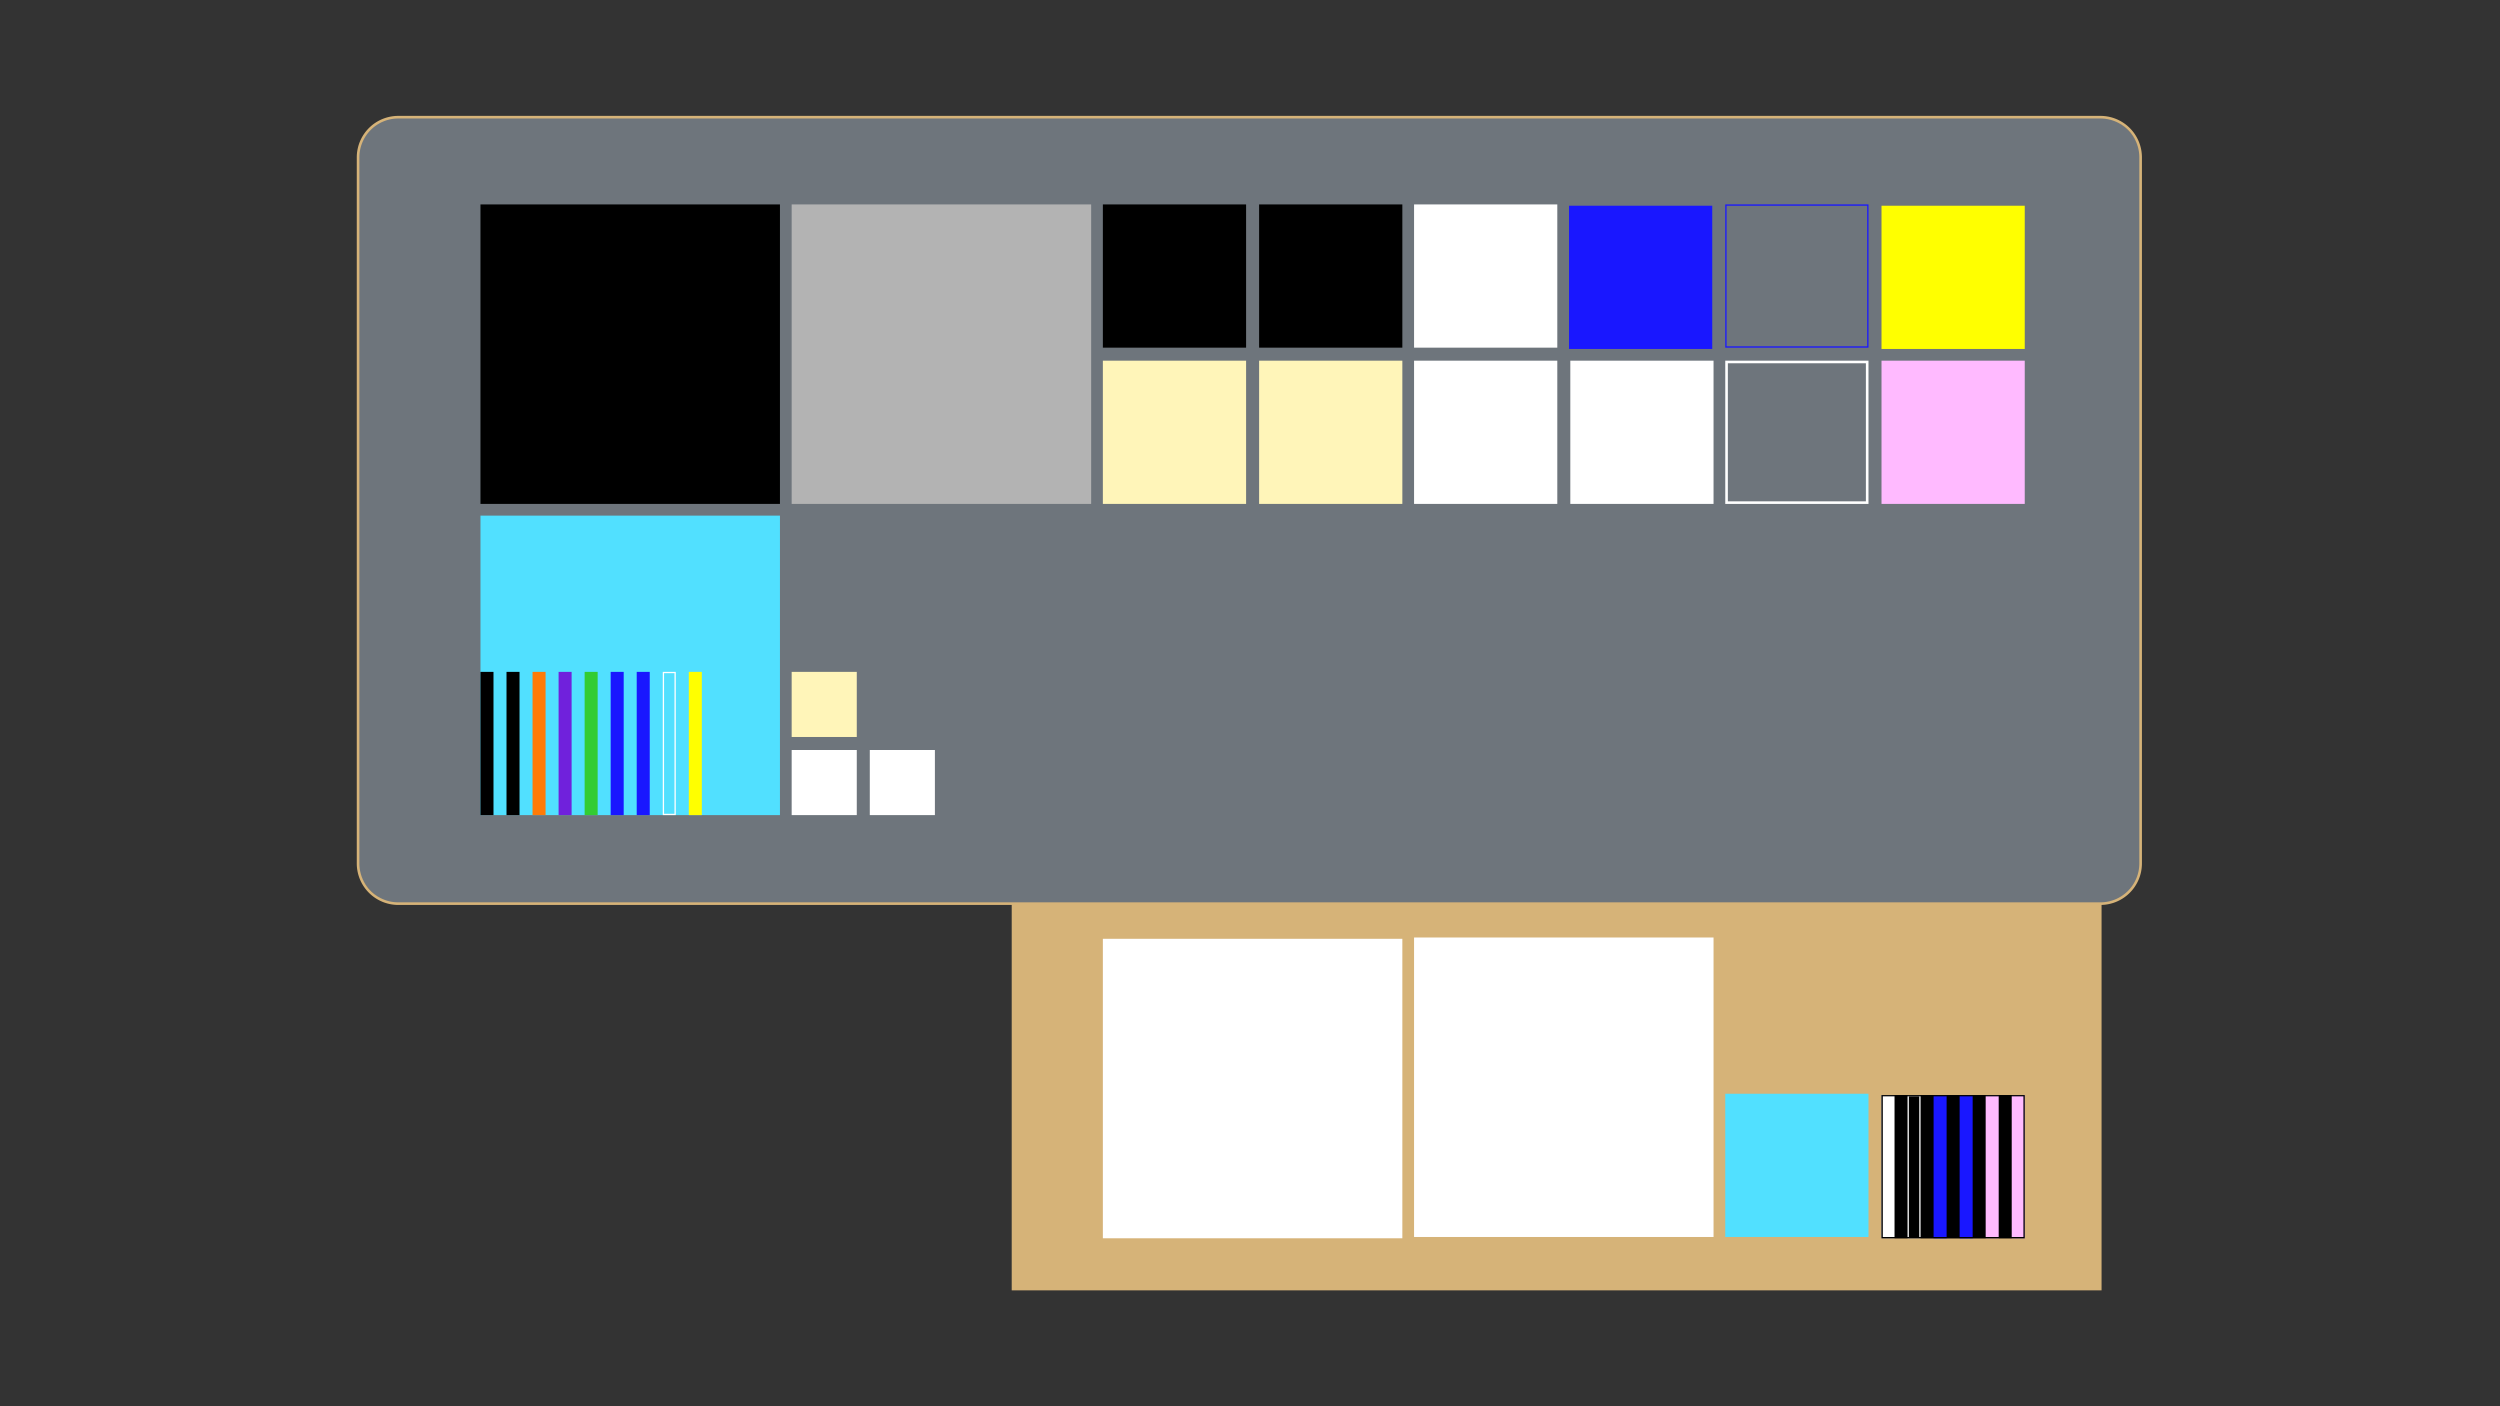 <svg xmlns="http://www.w3.org/2000/svg" viewBox="0 0 1920 1080"><rect x="0" y="0" width="1920" height="1080" fill="#333333" stroke="none"/><defs><style>.cls-1{fill:#d6b378;}.cls-2{fill:#6e757c;}.cls-3{fill:#fff;}.cls-4{fill:#51e0ff;}.cls-5{fill:#ffbaff;}.cls-6{fill:#1917ff;}.cls-7{fill:#b3b3b3;}.cls-8{fill:#fff5b9;}.cls-9{fill:#ff0;}.cls-10{fill:#7021dc;}.cls-11{fill:#ff7b07;}.cls-12{fill:#3c3;}</style></defs><g id="Desk"><rect class="cls-1" x="777" y="681" width="837" height="310"/><rect class="cls-2" x="275" y="90" width="1369" height="604" rx="30.87"/><path class="cls-1" d="M1613.13,91A29.9,29.9,0,0,1,1643,120.87V663.13A29.9,29.9,0,0,1,1613.13,693H305.87A29.9,29.9,0,0,1,276,663.13V120.87A29.9,29.9,0,0,1,305.87,91H1613.13m0-2H305.87A31.87,31.87,0,0,0,274,120.87V663.13A31.87,31.87,0,0,0,305.87,695H1613.13A31.87,31.87,0,0,0,1645,663.13V120.87A31.87,31.87,0,0,0,1613.13,89Z"/></g><g id="Andrea"><rect x="369" y="157" width="230" height="230"/><rect class="cls-3" x="847" y="721" width="230" height="230"/><rect class="cls-4" x="1325" y="840" width="110" height="110"/><rect class="cls-3" x="1086" y="720" width="230" height="230"/><rect x="1445" y="841" width="110" height="110"/><path class="cls-3" d="M1474,842V950h-8V842h8m1-1h-10V951h10V841Z"/><rect class="cls-3" x="1445" y="841" width="10" height="110"/><rect class="cls-5" x="1525" y="841" width="10" height="110"/><rect class="cls-6" x="1505" y="841" width="10" height="110"/><rect class="cls-5" x="1545" y="841" width="10" height="110"/><rect class="cls-6" x="1485" y="841" width="10" height="110"/><path d="M1554,842V950H1446V842h108m1-1H1445V951h110V841Z"/><rect class="cls-7" x="608" y="157" width="230" height="230"/><rect class="cls-8" x="847" y="277" width="110" height="110"/><rect x="847" y="157" width="110" height="110"/><rect x="967" y="157" width="110" height="110"/><rect class="cls-8" x="967" y="277" width="110" height="110"/><rect class="cls-3" x="1086" y="157" width="110" height="110"/><rect class="cls-3" x="1086" y="277" width="110" height="110"/><path class="cls-3" d="M1433,279V385H1327V279h106m2-2H1325V387h110V277Z"/><rect class="cls-3" x="668" y="576" width="50" height="50"/><rect class="cls-8" x="608" y="516" width="50" height="50"/><rect class="cls-3" x="608" y="576" width="50" height="50"/><rect class="cls-3" x="1206" y="277" width="110" height="110"/><rect class="cls-5" x="1445" y="277" width="110" height="110"/><rect class="cls-9" x="1445" y="158" width="110" height="110"/><rect class="cls-6" x="1205" y="158" width="110" height="110"/><path class="cls-6" d="M1434,158V266H1326V158h108m1-1H1325V267h110V157Z"/><rect class="cls-4" x="369" y="396" width="230" height="230"/><rect x="389" y="516" width="10" height="110"/><rect class="cls-6" x="489" y="516" width="10" height="110"/><rect class="cls-10" x="429" y="516" width="10" height="110"/><rect class="cls-11" x="409" y="516" width="10" height="110"/><rect class="cls-12" x="449" y="516" width="10" height="110"/><rect class="cls-6" x="469" y="516" width="10" height="110"/><rect class="cls-9" x="529" y="516" width="10" height="110"/><path class="cls-3" d="M518,517V625h-8V517h8m1-1H509V626h10V516Z"/><rect x="369" y="516" width="10" height="110"/></g></svg>